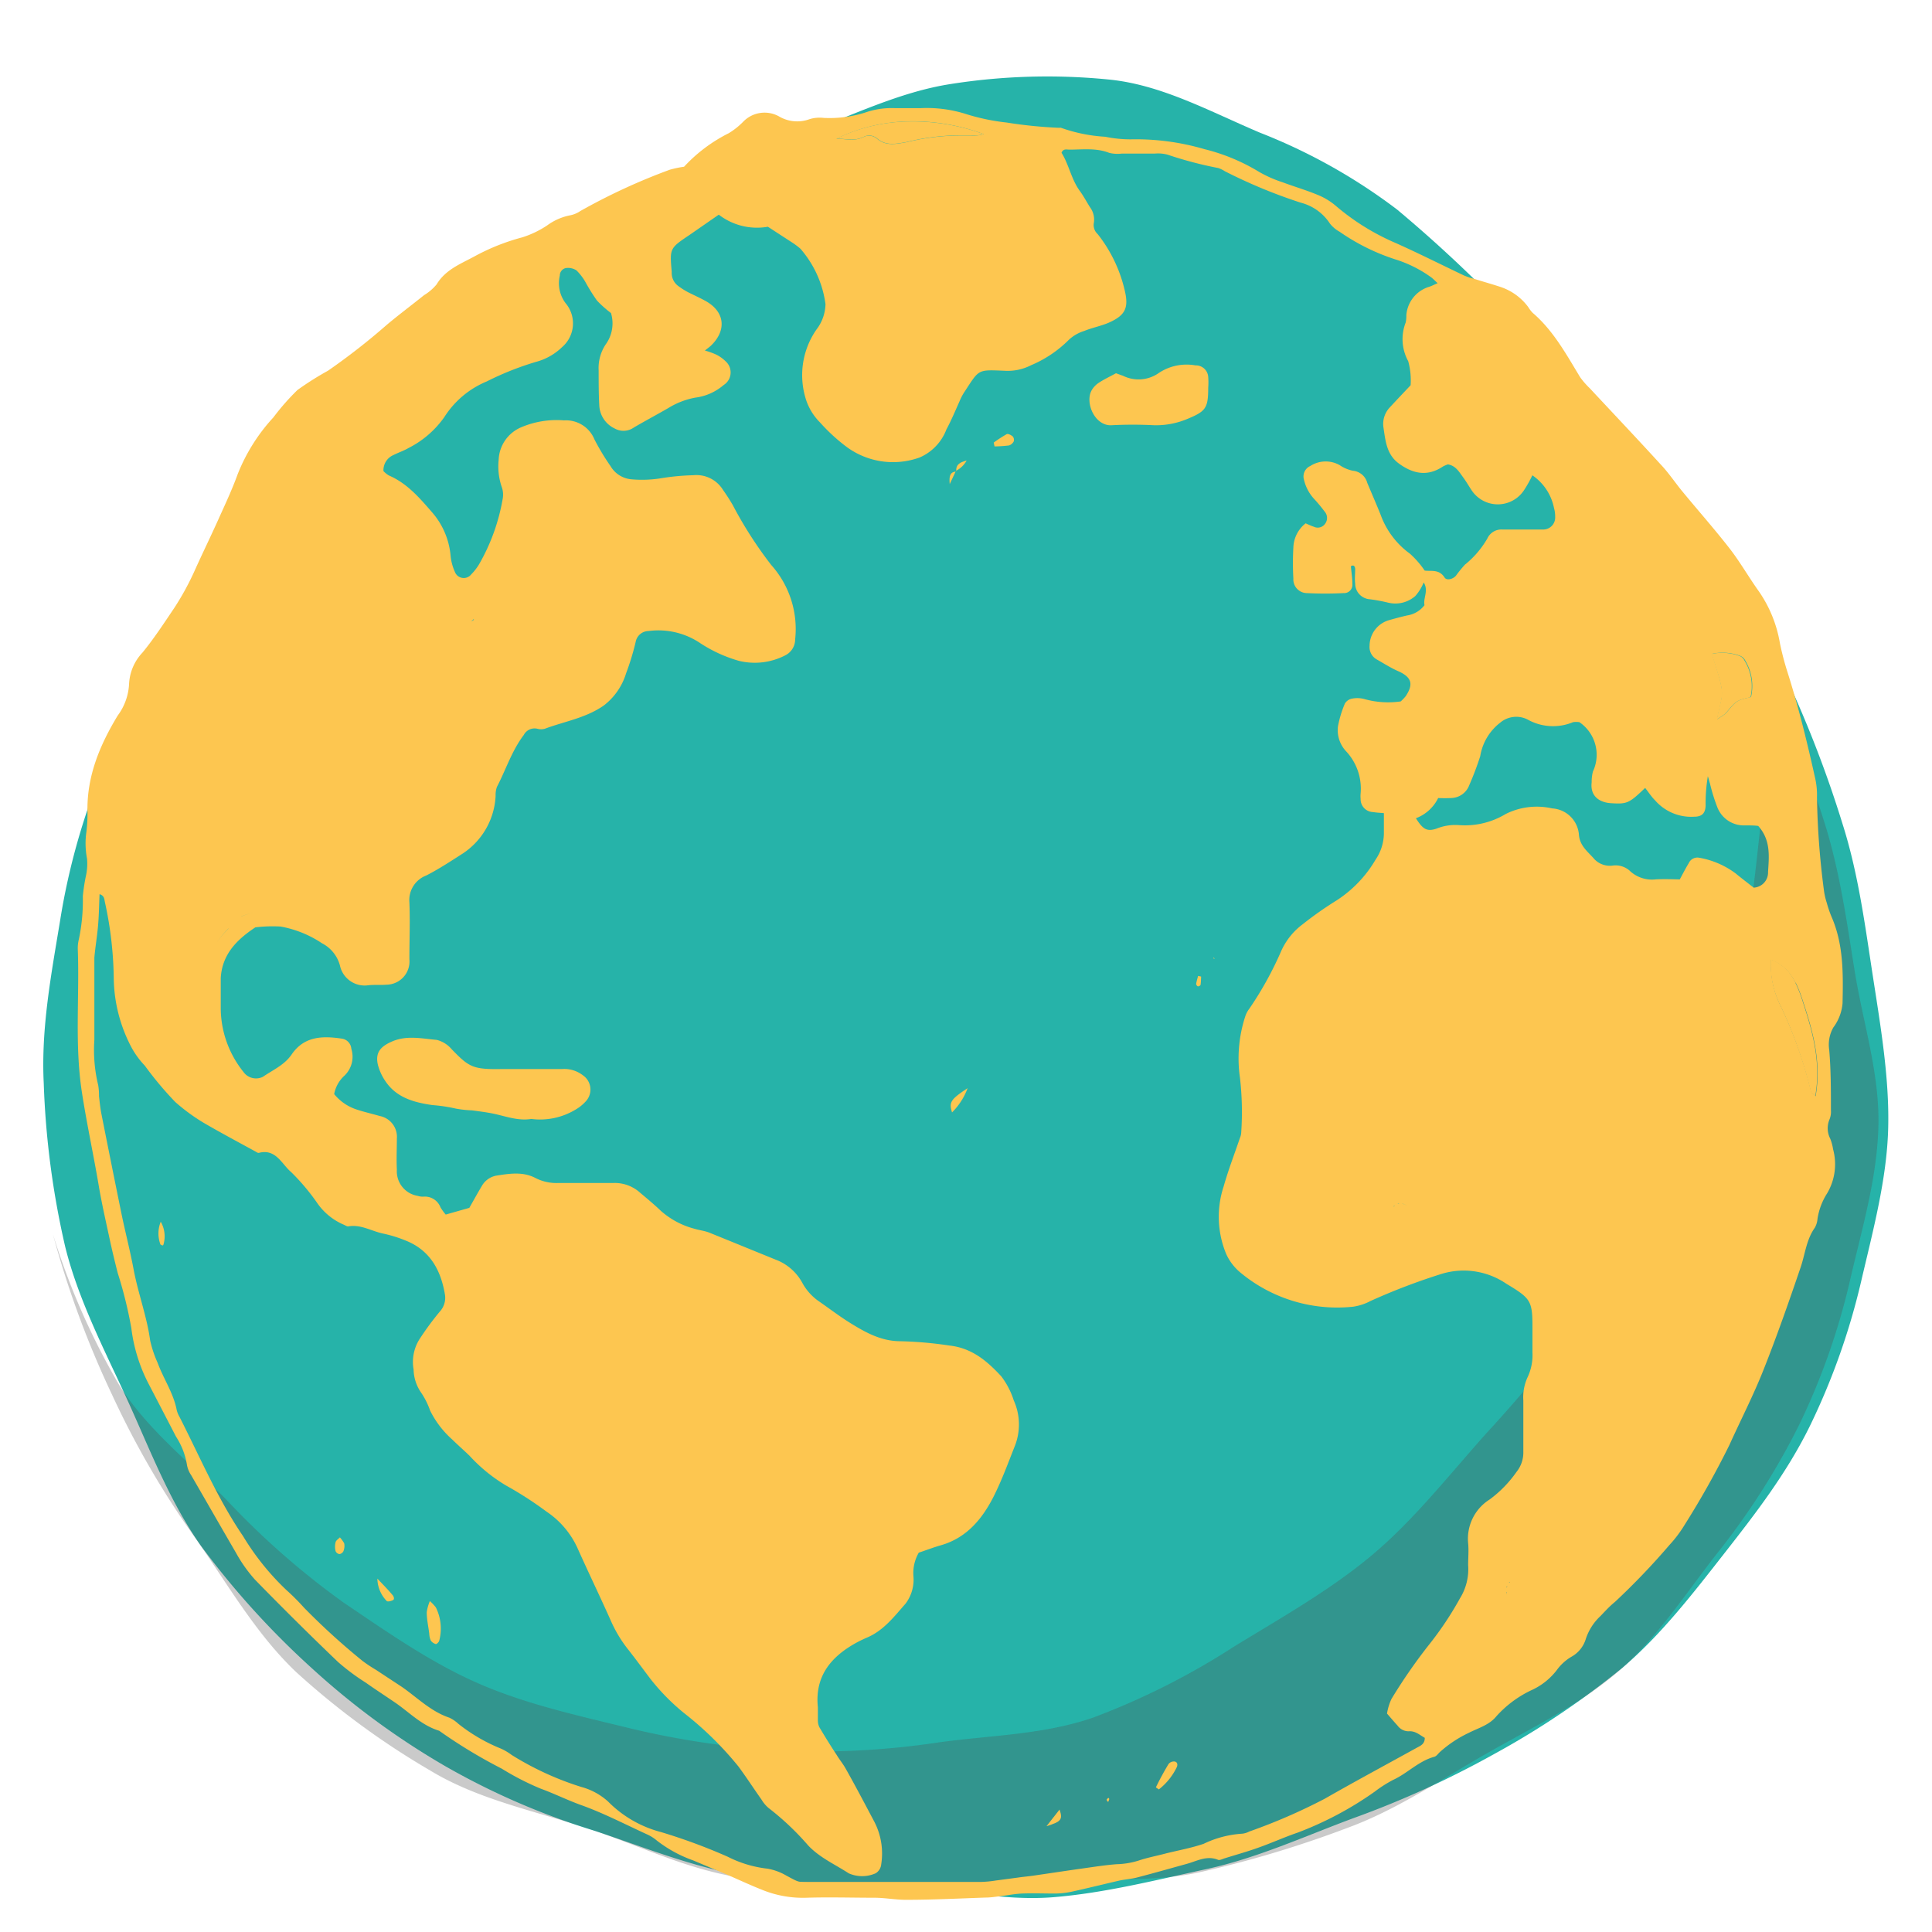<svg id="Layer_1" data-name="Layer 1" xmlns="http://www.w3.org/2000/svg" viewBox="0 0 216 216"><defs><style>.cls-1{fill:#26b3a9;}.cls-2{opacity:0.3;}.cls-3{fill:#4d4d4d;}.cls-4{fill:#fdc650;}</style></defs><title>ayotree-icons-</title><path class="cls-1" d="M19.88,68.87c3.58-4.63,8.45-8.3,12.51-12.69s7.83-8.88,12.22-12.85a176.77,176.77,0,0,1,13.94-11c4.85-3.56,9.12-7.92,14.2-10.77,5.29-3,11.19-4.41,16.62-6.44,5.69-2.12,11.15-4.83,16.88-5.72a69.37,69.37,0,0,1,17.9-.49c5.82.62,11.13,3.56,16.73,5.93a63.71,63.71,0,0,1,15.32,8.59,153.15,153.15,0,0,1,12.49,11.69c4.06,4,8.38,7.83,12,12.28a153.42,153.42,0,0,1,10.12,13.87c3.08,4.88,6.57,9.58,9,14.71A128.78,128.78,0,0,1,206,92.12c1.76,5.53,2.51,11.31,3.37,16.9s1.88,11.48,1.73,17.15-1.69,11.38-3,17a77.07,77.07,0,0,1-5.69,16.13c-2.59,5.32-6.09,9.85-9.59,14.32s-7.09,9.15-11.47,12.87A93.74,93.74,0,0,1,167,196.13a106.64,106.64,0,0,1-15.71,7.15c-5.39,2-10.71,4.45-16.38,5.68s-11.38,2.68-17.14,3.15-11.64-1-17.38-1.27-11.65-.15-17.28-1.14c-5.78-1-11.18-3.2-16.58-5a81.68,81.68,0,0,1-16.8-7.27,85.78,85.78,0,0,1-14.82-10.88A93.27,93.27,0,0,1,22.52,172.9c-3.56-5-5.76-10.87-8.31-16.45s-5.45-11.12-6.92-17.06a95.31,95.31,0,0,1-2.4-18.29c-.31-6.18.85-12.21,1.84-18.24a75.92,75.92,0,0,1,5-17.48C14.16,79.78,16.05,73.81,19.88,68.87Z"/><g class="cls-2"><path class="cls-3" d="M197.39,75.06c.62,6.18-.07,12.67-.74,18.83s-1.35,12.22-3.13,18.19-3.11,12.09-5.82,17.69-6.28,10.76-9.75,15.9a136.61,136.61,0,0,1-11.67,14.46c-4.17,4.65-8.06,9.65-12.74,13.61S143.2,180.89,138,184.07A82.22,82.22,0,0,1,122.3,192c-5.57,1.95-11.56,2-17.33,2.8a90.73,90.73,0,0,1-17.41.94,96.83,96.83,0,0,1-17.29-2.55c-5.7-1.4-11.49-2.66-16.83-5s-10.23-5.78-15-9a88.9,88.9,0,0,1-13.12-11.51c-4.12-4.19-8.91-7.9-12-12.85A79.92,79.92,0,0,1,5.92,138a107,107,0,0,0,6.64,18,98.5,98.5,0,0,0,9.31,16c3.56,5.07,6.72,10.64,11.22,14.92A88.46,88.46,0,0,0,48.19,198c5.24,3.16,11.43,4.42,17.43,6.39,5.4,1.76,10.67,4.39,16.45,5.41a134.68,134.68,0,0,0,17.27,1.71c5.74.26,11.48-.73,17.26-1.21s11.74.27,17.38-.95a122,122,0,0,0,16.69-5c5.45-2,10.35-5.33,15.33-8.19s10.38-5.42,14.78-9.16,7.58-8.71,11.17-13.3a81.05,81.05,0,0,0,9.26-14.53,76.68,76.68,0,0,0,5.69-16.31c1.31-5.64,3-11.3,3.11-17.12s-1.73-11.41-2.66-17.2c-.91-5.64-1.68-11.35-3.49-16.94A134.27,134.27,0,0,0,197.39,75.06Z"/></g><path class="cls-4" d="M194.53,73.35a5.71,5.71,0,0,0-3.17-.24c1.62,5,1.23,4,.58,7.31a6.16,6.16,0,0,0,1-.68c1.18-1.42,1.17-1.42,2.77-1.79a5.47,5.47,0,0,0-.65-4.06A1.09,1.09,0,0,0,194.53,73.35Z"/><path class="cls-4" d="M156.79,136.47a2.11,2.11,0,0,1,.58.25A2.11,2.11,0,0,0,156.79,136.47Z"/><path class="cls-4" d="M155.84,136.79a1.3,1.3,0,0,1,.15-.1A1.3,1.3,0,0,0,155.84,136.79Z"/><path class="cls-4" d="M154.56,137.47h0Z"/><path class="cls-4" d="M202.44,122c0,.18.29.31.51.55.69-4-.38-7.46-1.54-11a15.51,15.51,0,0,0-.69-1.7,4.9,4.9,0,0,0-2.75-2.6,10.36,10.36,0,0,0,1.14,5.3A49.2,49.2,0,0,1,202.44,122Z"/><path class="cls-4" d="M156.3,136.48a.67.67,0,0,1,.2,0A.67.67,0,0,0,156.3,136.48Z"/><path class="cls-4" d="M26.94,104.36h0a11.16,11.16,0,0,1,2.13-.61A11.12,11.12,0,0,0,26.94,104.36Z"/><path class="cls-4" d="M26.94,104.36l0,0,0,0Z"/><path class="cls-4" d="M52.61,71.38h0c.1-.07.24-.13.28-.23C52.85,71.25,52.71,71.31,52.61,71.38Z"/><path class="cls-4" d="M24.21,107.25a12.1,12.1,0,0,1,1.31-1.54A12.1,12.1,0,0,0,24.21,107.25Z"/><path class="cls-4" d="M27,104.29a.25.25,0,0,1,0,.07h0A.25.25,0,0,0,27,104.29Z"/><path class="cls-4" d="M168.67,179h0s0,.08-.07.12S168.64,179,168.67,179Z"/><path class="cls-4" d="M168.41,179.86c0,.15,0,.32.06.56C168.45,180.19,168.43,180,168.41,179.86Z"/><path class="cls-4" d="M155.32,137.4h0l-.13,0,0,.05h0l0-.05.05.06-.05-.06Z"/><path class="cls-4" d="M168.42,179.5a.88.88,0,0,0,0,.23A.88.88,0,0,1,168.42,179.5Z"/><path class="cls-4" d="M168.74,178.75h0a.19.19,0,0,1,0,.08A.22.22,0,0,0,168.74,178.75Z"/><path class="cls-4" d="M155.42,137.29l-.1.11h0Z"/><path class="cls-4" d="M155.15,137.49Z"/><path class="cls-4" d="M168.45,179.38s0-.1.05-.14S168.47,179.34,168.45,179.38Z"/><path class="cls-4" d="M168.67,179h0a.88.88,0,0,1,0-.16l.05.05-.05-.05,0,0h0l0,0Z"/><path class="cls-4" d="M103.79,38.28c0,.1.1.2.14.3h0C103.89,38.48,103.84,38.38,103.79,38.28Z"/><path class="cls-4" d="M96.52,15.32a1.35,1.35,0,0,1,1.54.16c1,.86,2.13.6,3.29.4a25.39,25.39,0,0,1,6-.75c.41,0,.82,0,1.23,0A4.07,4.07,0,0,0,110,15a23,23,0,0,0-8.37-1.42,19.1,19.1,0,0,0-8.15,1.93C94.52,15.48,95.53,15.81,96.52,15.32Z"/><path class="cls-4" d="M206,112.16c.07-3.29.12-6.56-1.23-9.66a12.32,12.32,0,0,1-.53-1.55,7.56,7.56,0,0,1-.32-1.39,90.29,90.29,0,0,1-.78-10.4,8.53,8.53,0,0,0-.17-2c-.88-4-1.86-8-3.08-11.87a31.92,31.92,0,0,1-.89-3.36,14.31,14.31,0,0,0-2.36-5.82c-1.11-1.55-2.06-3.22-3.22-4.73-1.71-2.2-3.56-4.29-5.34-6.45-.82-1-1.54-2.09-2.41-3-2.62-2.87-5.29-5.69-7.94-8.53a8.81,8.81,0,0,1-1.07-1.23c-1.55-2.56-3-5.22-5.3-7.19a3.51,3.51,0,0,1-.5-.65,6.35,6.35,0,0,0-3.1-2.25c-1-.33-1.95-.59-2.93-.9a7.38,7.38,0,0,1-1.15-.38c-2.53-1.2-5-2.45-7.57-3.6A26.19,26.19,0,0,1,149.33,23a7.4,7.4,0,0,0-2.08-1.24c-1.26-.52-2.57-.9-3.85-1.38a13.88,13.88,0,0,1-2.61-1.15,21.76,21.76,0,0,0-6.15-2.56,27.18,27.18,0,0,0-8.25-1.09,14.13,14.13,0,0,1-2.82-.29,17.77,17.77,0,0,1-4.94-1,.42.42,0,0,0-.2,0,50.47,50.47,0,0,1-5.88-.59,23.74,23.74,0,0,1-4.39-.9,14.52,14.52,0,0,0-5.22-.71c-1,0-1.91,0-2.87,0a9.09,9.09,0,0,0-3,.38,13.15,13.15,0,0,1-5,.71,3.78,3.78,0,0,0-1.61.16A4,4,0,0,1,87.07,13a3.32,3.32,0,0,0-4,.63,8.23,8.23,0,0,1-1.59,1.26,17.41,17.41,0,0,0-5,3.75,12,12,0,0,0-1.61.34,68.2,68.2,0,0,0-10,4.62,3,3,0,0,1-1.12.47,6.43,6.43,0,0,0-2.59,1.14,11,11,0,0,1-2.75,1.32A24,24,0,0,0,53,28.69c-1.52.82-3.21,1.47-4.19,3.11A5.56,5.56,0,0,1,47.41,33c-1.38,1.11-2.8,2.17-4.16,3.31a73.82,73.82,0,0,1-6.57,5.13,34.07,34.07,0,0,0-3.42,2.16,26.29,26.29,0,0,0-2.69,3.06,20.43,20.43,0,0,0-4,6.36c-.62,1.72-1.41,3.39-2.16,5.06-.84,1.87-1.74,3.71-2.58,5.57a30.49,30.49,0,0,1-2.34,4.31c-1.14,1.69-2.25,3.4-3.56,5a5.47,5.47,0,0,0-1.5,3.51A6.45,6.45,0,0,1,13.16,80c-2,3.3-3.47,6.8-3.38,10.77A16.73,16.73,0,0,1,9.66,93a9.07,9.07,0,0,0,.07,3,6.33,6.33,0,0,1-.14,2,20.87,20.87,0,0,0-.33,2.2A21,21,0,0,1,8.82,105a4.15,4.15,0,0,0-.12,1.22c.19,5.23-.35,10.47.43,15.72.54,3.56,1.31,7.07,1.91,10.62.35,2.08.83,4.14,1.27,6.2.26,1.19.55,2.38.85,3.56a48.27,48.27,0,0,1,1.52,6.14,18.35,18.35,0,0,0,2,6.38c1,1.92,2,3.85,3,5.78a8.17,8.17,0,0,1,1.23,3.2,3,3,0,0,0,.47,1.12c1.67,2.89,3.33,5.79,5,8.66a16.24,16.24,0,0,0,2.12,3q4.56,4.68,9.29,9.21a24.47,24.47,0,0,0,3.1,2.31c1.06.75,2.14,1.45,3.21,2.18,1.63,1.1,3,2.59,5,3.2a56.8,56.8,0,0,0,7,4.24,30.14,30.14,0,0,0,4.34,2.23c1.54.56,3,1.29,4.53,1.84,2.49.89,4.86,2.12,7.27,3.23a4.62,4.62,0,0,1,1.2.74A14.46,14.46,0,0,0,77.51,208c1.18.5,2.37,1,3.55,1.49,1.37.59,2.72,1.23,4.11,1.78a12.09,12.09,0,0,0,5,.9c2.53-.08,5,0,7.58,0,1.22,0,2.44.25,3.66.23,2.93,0,5.86-.15,8.79-.25.54,0,1.08-.09,1.62-.15.81-.1,1.61-.26,2.42-.3,1.22-.05,2.45,0,3.68,0a9.29,9.29,0,0,0,1.82-.19c1.79-.39,3.58-.84,5.37-1.25.66-.15,1.35-.18,2-.35,1.84-.48,3.67-1,5.51-1.51,1.16-.3,2.27-1,3.56-.47.2.08.52-.11.78-.18,1.24-.39,2.48-.73,3.7-1.17,1.48-.52,2.91-1.17,4.39-1.68a38.19,38.19,0,0,0,8.63-4.58,14.4,14.4,0,0,1,2.06-1.32c1.61-.73,2.85-2.11,4.62-2.59.23-.06.41-.33.61-.52a13.32,13.32,0,0,1,3.21-2.14c1.07-.55,2.32-.88,3.11-1.86a12.31,12.31,0,0,1,4.09-3,7.44,7.44,0,0,0,2.67-2.17,5.38,5.38,0,0,1,1.65-1.5,3.39,3.39,0,0,0,1.6-2,6.1,6.1,0,0,1,1.64-2.55c.52-.54,1-1.08,1.61-1.57a79.21,79.21,0,0,0,6.08-6.35,14.05,14.05,0,0,0,1.72-2.28,97.4,97.4,0,0,0,5-8.92c1.26-2.79,2.67-5.52,3.8-8.37,1.51-3.8,2.86-7.66,4.18-11.54.49-1.47.63-3.06,1.57-4.38a2.4,2.4,0,0,0,.3-1,7.33,7.33,0,0,1,1.08-2.85,6.4,6.4,0,0,0,.66-4.93,5.28,5.28,0,0,0-.32-1.18,2.54,2.54,0,0,1-.07-2.17,2.24,2.24,0,0,0,.15-1c0-2.25,0-4.5-.19-6.74a3.89,3.89,0,0,1,.46-2.52A5.23,5.23,0,0,0,206,112.16Zm-37.23,64.69h0a.28.28,0,0,1,0,.09l-.05,0a.77.77,0,0,0,0,.15h0l-.07.11.07-.11,0-.17Zm-.33,1.12c0,.15,0,.32.06.55C168.45,178.3,168.43,178.12,168.41,178Zm0-.13a.88.88,0,0,1,0-.23A.88.88,0,0,0,168.42,177.84Zm0-.35c0-.05,0-.1.05-.14S168.47,177.44,168.45,177.49Zm16.72-79.18a3.62,3.62,0,0,1-3-1,2.38,2.38,0,0,0-1.91-.53,2.39,2.39,0,0,1-2-.73c-.69-.81-1.59-1.42-1.72-2.67a3.19,3.19,0,0,0-3-3,7.76,7.76,0,0,0-5.18.62A8.83,8.83,0,0,1,163,92.24a5.63,5.63,0,0,0-2.39.4c-1.08.36-1.53.08-2.31-1.16a4.54,4.54,0,0,0,2.49-2.26,14.48,14.48,0,0,0,1.48,0,2.21,2.21,0,0,0,2-1.45,34.07,34.07,0,0,0,1.22-3.22,5.92,5.92,0,0,1,2.23-3.75,2.78,2.78,0,0,1,3.06-.36,5.82,5.82,0,0,0,5.09.3,2.31,2.31,0,0,1,.71,0,4.41,4.41,0,0,1,1.51,5.52,4.78,4.78,0,0,0-.14,1.21c-.18,1.5.81,2.25,2.19,2.33,1.79.11,2,0,3.79-1.71.37.47.71,1,1.1,1.38a5.35,5.35,0,0,0,4.37,1.84c.88,0,1.26-.38,1.29-1.24a18.51,18.51,0,0,1,.25-3.29c.08.26.15.53.23.79a20.29,20.29,0,0,0,.84,2.71,3.18,3.18,0,0,0,3.06,2c.54,0,1.08,0,1.5.06,1.42,1.58,1.21,3.39,1.1,5.15a1.69,1.69,0,0,1-1.61,1.75c-.59-.47-1.3-1-2-1.58a9.5,9.5,0,0,0-4.07-1.76,1.06,1.06,0,0,0-1.19.61c-.35.57-.65,1.17-1,1.81C186.93,98.3,186.05,98.27,185.17,98.31Zm-30,37.24,0,0h0l0,0,.13,0a1.06,1.06,0,0,1,.09-.11,1.06,1.06,0,0,0-.09.11h0l-.13,0,.05.06Zm-.63,0h0Zm1.28-.68a.65.65,0,0,1,.15-.1A.65.65,0,0,0,155.84,134.9Zm.46-.31a.67.67,0,0,1,.2,0A.67.67,0,0,0,156.3,134.59Zm.49,0a2.11,2.11,0,0,1,.58.25A2.11,2.11,0,0,0,156.79,134.58Zm39-56.63c-1.61.37-1.6.37-2.78,1.79a5.58,5.58,0,0,1-1,.68c.65-3.26,1-2.34-.58-7.3a5.61,5.61,0,0,1,3.17.23,1.09,1.09,0,0,1,.56.54A5.52,5.52,0,0,1,195.75,78Zm5,31.93a14.75,14.75,0,0,1,.69,1.7c1.16,3.5,2.23,7,1.54,11-.23-.23-.47-.36-.51-.54a49.06,49.06,0,0,0-3.33-9.42,10.23,10.23,0,0,1-1.14-5.29A4.93,4.93,0,0,1,200.72,109.88Zm-175.2-6.06a12.1,12.1,0,0,0-1.31,1.54A12.1,12.1,0,0,1,25.52,103.82Zm1.42-1.35a.19.19,0,0,0,0-.07.25.25,0,0,1,0,.07h0l0,0Zm0,0a11.77,11.77,0,0,1,2.14-.6,11.05,11.05,0,0,0-2.14.61Zm26-33.21c0,.1-.18.16-.28.23h0C52.71,69.42,52.85,69.36,52.89,69.26Zm51-30.68c0-.1-.09-.2-.14-.3,0,.1.1.2.14.3Zm-2.26-25A23,23,0,0,1,110,15a4.07,4.07,0,0,1-1.44.15c-.41,0-.82,0-1.23,0a25.45,25.45,0,0,0-6,.75c-1.16.2-2.27.46-3.29-.4a1.35,1.35,0,0,0-1.54-.16c-1,.49-2,.16-3,.18A19.1,19.1,0,0,1,101.67,13.57ZM158.4,195.4c-3.44,1.9-6.9,3.76-10.31,5.71a64.1,64.1,0,0,1-8.43,3.66,2.13,2.13,0,0,1-.78.24,11.52,11.52,0,0,0-4.31,1.13c-1.35.46-2.77.72-4.16,1.06-1,.27-2.13.48-3.16.83a8.92,8.92,0,0,1-2.4.39c-1.21.09-2.42.28-3.63.45-1.94.27-3.89.57-5.83.85-.54.07-1.08.12-1.62.2l-2.41.32a12.69,12.69,0,0,1-1.62.16l-19.85,0c-.68,0-.67,0-2-.72a6.3,6.3,0,0,0-2.08-.76,13,13,0,0,1-4.46-1.34,64.3,64.3,0,0,0-7.44-2.75,12.9,12.9,0,0,1-5.93-3.42,7.28,7.28,0,0,0-3-1.63,33.56,33.56,0,0,1-7.77-3.57,6.3,6.3,0,0,0-1.22-.72,19.12,19.12,0,0,1-4.75-2.77,3.87,3.87,0,0,0-1-.68c-2.06-.69-3.57-2.23-5.29-3.43-1-.66-1.94-1.27-2.9-1.91a16.13,16.13,0,0,1-1.51-1A77,77,0,0,1,34,179.75a25.8,25.8,0,0,0-2-2,28.77,28.77,0,0,1-4.82-6c-2.85-4.18-4.82-8.85-7.11-13.34a3,3,0,0,1-.31-.75c-.36-1.91-1.48-3.5-2.13-5.28a12.9,12.9,0,0,1-.84-2.5c-.37-2.71-1.35-5.28-1.85-7.95-.39-2.08-.92-4.12-1.35-6.19q-1.14-5.59-2.25-11.19c-.13-.67-.2-1.35-.27-2a6.94,6.94,0,0,0-.09-1.22,16.65,16.65,0,0,1-.43-5.07c0-2.46,0-4.91,0-7.37,0-.61,0-1.23,0-1.84.11-1.22.32-2.43.42-3.65s.11-2.27.16-3.43c.53.16.53.54.59.85a41.8,41.8,0,0,1,1,8.71,17,17,0,0,0,2,7.61,9.48,9.48,0,0,0,1.47,2,38.48,38.48,0,0,0,3.4,4.06,21.46,21.46,0,0,0,3.11,2.29c1.93,1.13,3.91,2.18,5.88,3.26.11.07.26.17.37.14,1.9-.49,2.55,1.27,3.6,2.15a24.14,24.14,0,0,1,3,3.58,6.93,6.93,0,0,0,2.83,2.28c.2.07.4.24.57.21,1.43-.25,2.63.57,4,.83a14.75,14.75,0,0,1,2.34.73c2.78,1.08,4,3.32,4.46,6.09a2.28,2.28,0,0,1-.59,1.89,33,33,0,0,0-2.18,2.95,4.78,4.78,0,0,0-.74,3.51,4.71,4.71,0,0,0,.85,2.6,8.55,8.55,0,0,1,1,2,10.62,10.62,0,0,0,2.46,3.22c.63.62,1.3,1.2,1.94,1.82a18,18,0,0,0,4.1,3.34A40.57,40.57,0,0,1,61.1,169a9.79,9.79,0,0,1,3.43,4c1.25,2.8,2.59,5.56,3.83,8.35a14.53,14.53,0,0,0,1.92,3.13c.84,1.07,1.64,2.17,2.47,3.26a24,24,0,0,0,3.71,3.77,37.58,37.58,0,0,1,6.11,6c.89,1.21,1.7,2.46,2.57,3.69a3.71,3.71,0,0,0,.78.93,30.45,30.45,0,0,1,4.44,4.2c1.31,1.38,3,2.11,4.53,3.11a3.71,3.71,0,0,0,3,0,1.31,1.31,0,0,0,.63-1,7.73,7.73,0,0,0-.77-4.77c-1.06-2-2.11-4-3.2-5.93-.29-.53-.69-1-1-1.52-.66-1-1.32-2.06-1.94-3.11a1.71,1.71,0,0,1-.17-.78c0-.48,0-1,0-1.44-.36-3.47,1.44-5.65,4.28-7.22.42-.23.85-.43,1.29-.62,1.82-.8,3-2.36,4.24-3.77a4.44,4.44,0,0,0,.87-3.09,4.56,4.56,0,0,1,.6-2.6c.81-.27,1.64-.59,2.48-.83,2.85-.82,4.58-2.9,5.85-5.37.92-1.81,1.63-3.75,2.38-5.65a6.54,6.54,0,0,0-.09-5.17,8.88,8.88,0,0,0-1.4-2.7c-1.57-1.69-3.26-3.16-5.81-3.44a43.57,43.57,0,0,0-5.48-.48c-2.15,0-3.92-1-5.66-2.08-1.15-.72-2.24-1.55-3.36-2.33a6,6,0,0,1-1.91-2.08,5.65,5.65,0,0,0-3-2.63c-2.46-1-4.9-2-7.37-3-.56-.23-1.19-.29-1.77-.47a9.14,9.14,0,0,1-3.71-2c-.74-.71-1.53-1.36-2.29-2a4.22,4.22,0,0,0-3-1.1c-2,0-4.1,0-6.15,0a5.14,5.14,0,0,1-2.55-.55c-1.42-.75-2.93-.5-4.41-.27a2.36,2.36,0,0,0-1.61,1.17c-.45.75-.87,1.52-1.39,2.43l-2.64.75a6.52,6.52,0,0,1-.58-.8,1.87,1.87,0,0,0-1.94-1.2,1.82,1.82,0,0,1-.6-.09,2.78,2.78,0,0,1-2.34-2.93c-.06-1.16,0-2.32,0-3.48a2.37,2.37,0,0,0-1.92-2.52c-.85-.25-1.72-.44-2.56-.72a5.39,5.39,0,0,1-2.53-1.73,3.71,3.71,0,0,1,1.15-2.06,2.93,2.93,0,0,0,.77-3,1.24,1.24,0,0,0-1-1.13c-2.17-.33-4.26-.32-5.68,1.77-.8,1.17-2.09,1.72-3.21,2.49a1.73,1.73,0,0,1-2.19-.57,11.46,11.46,0,0,1-2.52-7c0-1.15,0-2.32,0-3.47.15-2.66,1.81-4.31,3.87-5.67a15.85,15.85,0,0,1,2.83-.09A12.21,12.21,0,0,1,36,105.46a3.94,3.94,0,0,1,2,2.46,2.83,2.83,0,0,0,3.2,2.23c.68-.07,1.37,0,2-.06a2.6,2.6,0,0,0,2.57-2.86c0-2.12.09-4.24,0-6.35a2.94,2.94,0,0,1,1.89-3c1.33-.68,2.59-1.5,3.85-2.31a8.19,8.19,0,0,0,3.9-6.6,2.66,2.66,0,0,1,.15-1c1-1.91,1.64-4,3-5.8a1.36,1.36,0,0,1,1.54-.69,1.57,1.57,0,0,0,.8,0c2.21-.83,4.57-1.19,6.6-2.6A7.16,7.16,0,0,0,70,75.27a28.43,28.43,0,0,0,1.07-3.51,1.48,1.48,0,0,1,1.44-1.21,8.37,8.37,0,0,1,5.83,1.39,15.74,15.74,0,0,0,4.26,1.94,7.43,7.43,0,0,0,5.17-.6,2,2,0,0,0,1.13-1.8,10.74,10.74,0,0,0-2.68-8.32,45.44,45.44,0,0,1-4.29-6.68c-.34-.59-.71-1.16-1.1-1.71a3.48,3.48,0,0,0-3.3-1.64,26.8,26.8,0,0,0-3.45.31,13.32,13.32,0,0,1-3.46.15,3,3,0,0,1-2.35-1.46,26.32,26.32,0,0,1-1.81-3A3.43,3.43,0,0,0,63.06,47a10.09,10.09,0,0,0-4.79.77,4.12,4.12,0,0,0-2.52,3.66,7.09,7.09,0,0,0,.34,3,2.55,2.55,0,0,1,.1,1.4,22.14,22.14,0,0,1-2.63,7.26,6,6,0,0,1-.88,1.13,1.06,1.06,0,0,1-1.83-.3,5.67,5.67,0,0,1-.47-1.76,8.53,8.53,0,0,0-2-4.8c-1.44-1.66-2.84-3.32-4.92-4.21a3.09,3.09,0,0,1-.59-.48A1.85,1.85,0,0,1,44,50.87c.55-.28,1.14-.47,1.67-.78a10.9,10.9,0,0,0,4-3.45,10.28,10.28,0,0,1,4.76-4,33.2,33.2,0,0,1,5.49-2.18,6.64,6.64,0,0,0,2.92-1.65,3.5,3.5,0,0,0,.39-4.92,3.7,3.7,0,0,1-.64-3.08.84.84,0,0,1,.75-.85,1.73,1.73,0,0,1,1.11.27,6.07,6.07,0,0,1,1,1.3,20.58,20.58,0,0,0,1.29,2.07A12.61,12.61,0,0,0,68.31,35a4,4,0,0,1-.61,3.53,4.79,4.79,0,0,0-.77,2.9c0,1.3,0,2.59.07,3.89a3,3,0,0,0,1.73,2.59,2,2,0,0,0,2.13-.11c1.29-.76,2.62-1.46,3.91-2.21a8.68,8.68,0,0,1,3-1.14,6,6,0,0,0,3.13-1.4,1.66,1.66,0,0,0,.23-2.65A4,4,0,0,0,80,39.61a9.11,9.11,0,0,0-1.19-.42c.28-.23.5-.38.69-.56,1.79-1.74,1.52-3.82-.65-5-.65-.36-1.34-.66-2-1a8.54,8.54,0,0,1-1-.64,1.78,1.78,0,0,1-.75-1.39,1.48,1.48,0,0,1,0-.21c-.23-2.63-.23-2.63,2-4.13L80.36,24a7,7,0,0,0,5.49,1.35l2.83,1.84a8.25,8.25,0,0,1,.81.62A11.8,11.8,0,0,1,92.29,34a4.81,4.81,0,0,1-1,2.83,8.93,8.93,0,0,0-1.25,7.61,6.37,6.37,0,0,0,1.62,2.77,20.34,20.34,0,0,0,3,2.76,8.75,8.75,0,0,0,8.15,1.18,5.55,5.55,0,0,0,3-3.14c.54-1,1-2.1,1.47-3.15a6,6,0,0,1,.46-.91c1.77-2.69,1.47-2.62,4.54-2.5a5.73,5.73,0,0,0,3-.62A13.15,13.15,0,0,0,119.49,38a4.43,4.43,0,0,1,1.73-1c.88-.36,1.84-.54,2.71-.91,1.94-.85,2.29-1.71,1.79-3.73a15.92,15.92,0,0,0-3-6.19,1.36,1.36,0,0,1-.42-1.28,2.32,2.32,0,0,0-.45-1.74c-.36-.58-.68-1.18-1.08-1.74-1-1.33-1.25-3-2.09-4.33.19-.49.58-.35.88-.35,1.48,0,3-.21,4.45.36a3.92,3.92,0,0,0,1.42.08c1.23,0,2.46,0,3.68,0a4.17,4.17,0,0,1,1.42.12,43.33,43.33,0,0,0,5.69,1.5,3.54,3.54,0,0,1,.73.36,58,58,0,0,0,8.48,3.51A5.53,5.53,0,0,1,148.69,25a3.58,3.58,0,0,0,1.08.91A23.54,23.54,0,0,0,156,29a13.89,13.89,0,0,1,4,2c.21.15.39.35.73.66-.42.18-.7.33-1,.42a3.6,3.6,0,0,0-2.5,3.16,3.49,3.49,0,0,1-.07.81,5.11,5.11,0,0,0,.28,4.33,8.16,8.16,0,0,1,.27,2.69c-.86.91-1.61,1.7-2.34,2.49a2.68,2.68,0,0,0-.69,2.28c.22,1.47.35,3,1.74,4,1.59,1.15,3.19,1.46,4.91.31a3.35,3.35,0,0,1,.55-.23c.86.14,1.24.82,1.68,1.42s.65,1,1,1.52a3.51,3.51,0,0,0,5.87-.12,13.71,13.71,0,0,0,.89-1.6,5.8,5.8,0,0,1,2.42,3.66,3.44,3.44,0,0,1,.13,1,1.34,1.34,0,0,1-1.42,1.4c-.95,0-1.91,0-2.87,0l-1.63,0a1.72,1.72,0,0,0-1.66,1,10.53,10.53,0,0,1-2.51,2.93,13.68,13.68,0,0,0-1,1.23c-.31.37-1,.58-1.26.23-.62-1-1.55-.69-2.24-.8a10.49,10.49,0,0,0-1.65-1.89,9.25,9.25,0,0,1-3.27-4.34c-.48-1.2-1-2.38-1.5-3.58a1.83,1.83,0,0,0-1.6-1.35,4,4,0,0,1-1.47-.62,3.18,3.18,0,0,0-3.3.09,1.28,1.28,0,0,0-.7,1.55,4.74,4.74,0,0,0,1.14,2.14,17.49,17.49,0,0,1,1.17,1.41,1.08,1.08,0,0,1,.06,1.34,1,1,0,0,1-1.27.35c-.31-.1-.6-.24-.92-.38a3.58,3.58,0,0,0-1.37,2.7,31.08,31.08,0,0,0,0,3.48,1.53,1.53,0,0,0,1.51,1.62,39.86,39.86,0,0,0,4.09,0,.93.93,0,0,0,1-1c0-.66-.11-1.33-.17-2,.37-.23.47.09.48.31,0,.54-.07,1.09,0,1.63A1.76,1.76,0,0,0,153.17,67a19.34,19.34,0,0,1,2,.37,3.39,3.39,0,0,0,3.06-.73,5.35,5.35,0,0,0,.94-1.52c.58.9-.08,1.76.09,2.54a3,3,0,0,1-1.95,1.15c-.66.15-1.32.33-2,.52a3,3,0,0,0-2.19,2.86,1.59,1.59,0,0,0,.81,1.54c.83.47,1.65,1,2.51,1.36,1.38.66,1.6,1.41.73,2.73a5.3,5.3,0,0,1-.57.6,9.9,9.9,0,0,1-4.05-.26,3,3,0,0,0-1.4-.05,1.18,1.18,0,0,0-.79.55,12.19,12.19,0,0,0-.77,2.52A3.45,3.45,0,0,0,150.5,84a6.12,6.12,0,0,1,1.62,4.7,3.12,3.12,0,0,0,0,.61,1.43,1.43,0,0,0,1.4,1.48c.38.07.78.08,1.2.12,0,.85,0,1.59,0,2.33a5.3,5.3,0,0,1-.93,2.87,13.62,13.62,0,0,1-4.33,4.54,40.25,40.25,0,0,0-3.84,2.7,7.6,7.6,0,0,0-2.39,3,38.65,38.65,0,0,1-3.55,6.42,2.87,2.87,0,0,0-.47.9,15.11,15.11,0,0,0-.58,6.83,33.6,33.6,0,0,1,.14,6.11,1.64,1.64,0,0,1-.14.6c-.61,1.8-1.3,3.58-1.82,5.42a10.85,10.85,0,0,0,.29,7.59,5.84,5.84,0,0,0,1.61,2.08,16.93,16.93,0,0,0,12.58,3.79,5.93,5.93,0,0,0,1.92-.63,70.67,70.67,0,0,1,8-3.05,8.46,8.46,0,0,1,7.21,1.12c2.83,1.7,2.92,1.92,2.91,5.22,0,.82,0,1.64,0,2.46a5.78,5.78,0,0,1-.55,2.78,5.36,5.36,0,0,0-.47,2.59c0,1.91,0,3.82,0,5.73a3.46,3.46,0,0,1-.76,2.25,13.32,13.32,0,0,1-3,3.08,5.18,5.18,0,0,0-2.41,4.89c.08.81,0,1.64,0,2.45a6.17,6.17,0,0,1-.91,3.71,37.23,37.23,0,0,1-3.51,5.25,60.3,60.3,0,0,0-4.15,6,6.1,6.1,0,0,0-.5,1.64c.4.46.79.92,1.2,1.37a1.52,1.52,0,0,0,1.23.61c.74-.06,1.23.42,1.79.73C159.3,195,158.8,195.18,158.4,195.4Z"/><path class="cls-4" d="M62.85,119.52c-2.24,0-4.49,0-6.74,0-3.26.06-3.67-.22-5.6-2.2a3.23,3.23,0,0,0-1.68-1.06c-1.66-.14-3.34-.54-5,.18-1.32.57-1.89,1.27-1.58,2.61a5.84,5.84,0,0,0,.84,1.83c1.24,1.85,3.22,2.38,5.26,2.67a17.74,17.74,0,0,1,2.6.39,12.07,12.07,0,0,0,1.82.2c.73.1,1.47.19,2.2.33,1.46.28,2.87.88,4.43.63a7.66,7.66,0,0,0,4.87-1,4.74,4.74,0,0,0,1.25-1,1.93,1.93,0,0,0-.35-2.88A3.39,3.39,0,0,0,62.85,119.52Z"/><path class="cls-4" d="M133.65,40.85a5.6,5.6,0,0,0-4.08.84,3.92,3.92,0,0,1-4,.33l-.8-.29c-.76.41-1.37.7-1.93,1.07a2.5,2.5,0,0,0-.81.87c-.74,1.38.38,4,2.28,3.87a45.47,45.47,0,0,1,4.67,0,9,9,0,0,0,3.76-.7c2.06-.85,2.34-1.2,2.34-3.49a8.17,8.17,0,0,0,0-1.21A1.38,1.38,0,0,0,133.65,40.85Z"/><path class="cls-4" d="M48.06,179a4.93,4.93,0,0,0-.35,1.25c0,.79.18,1.59.28,2.38a2.17,2.17,0,0,0,.17.78,1,1,0,0,0,.58.4c.09,0,.34-.23.37-.39a5.34,5.34,0,0,0-.38-3.71A5.42,5.42,0,0,0,48.06,179Z"/><path class="cls-4" d="M130.65,197.21c-.51.85-1,1.74-1.42,2.62l.33.23a7,7,0,0,0,2-2.48c.14-.3.06-.59-.23-.64A.77.77,0,0,0,130.65,197.21Z"/><path class="cls-4" d="M42.19,176.49A3.7,3.7,0,0,0,43.24,179c.13.1.48,0,.69-.1s.08-.41,0-.52C43.41,177.75,42.85,177.19,42.19,176.49Z"/><path class="cls-4" d="M17.94,139.14c.13.06.2.11.25.1s.09-.09.1-.15a3.28,3.28,0,0,0-.32-2.5A3.51,3.51,0,0,0,17.94,139.14Z"/><path class="cls-4" d="M106.44,124.37a7.51,7.51,0,0,0,1.74-2.71C106.27,122.92,106.08,123.23,106.44,124.37Z"/><path class="cls-4" d="M112.55,48.54a14.94,14.94,0,0,0-1.45.94l.09.43a14.53,14.53,0,0,0,1.62-.11.91.91,0,0,0,.53-.46.61.61,0,0,0-.11-.54C113.05,48.64,112.7,48.46,112.55,48.54Z"/><path class="cls-4" d="M38,171.88c-.17.18-.43.33-.48.54a2,2,0,0,0,0,1,.56.56,0,0,0,.43.33.61.61,0,0,0,.44-.31,1.75,1.75,0,0,0,.12-.54c0-.17,0-.33-.07-.43A4,4,0,0,0,38,171.88Z"/><path class="cls-4" d="M117,204.17c1.67-.52,1.83-.75,1.46-1.86Z"/><path class="cls-4" d="M106.91,52.62l0,0,0,0A.22.22,0,0,0,106.91,52.62Z"/><path class="cls-4" d="M108.07,51.49c-.73.19-1.19.44-1.16,1.13A2.78,2.78,0,0,0,108.07,51.49Z"/><path class="cls-4" d="M133.73,110a.36.36,0,0,0,.2.28c.08,0,.28-.09.29-.16.05-.31.05-.63.07-.94l-.34-.07C133.87,109.41,133.78,109.7,133.73,110Z"/><path class="cls-4" d="M106.18,54.12l.66-1.4C106.28,52.79,106.08,53.13,106.18,54.12Z"/><path class="cls-4" d="M106.87,52.66l0,.05h.07Z"/><path class="cls-4" d="M135.69,107.17l.13,0-.17-.13A1.16,1.16,0,0,0,135.69,107.17Z"/><path class="cls-4" d="M123.91,201c-.06.07-.18.14-.18.22s.1.16.16.25a2,2,0,0,0,.13-.34S124,201.06,123.91,201Z"/><path class="cls-4" d="M168.75,178.83a.25.25,0,0,0,0-.08l0,0Z"/></svg>
